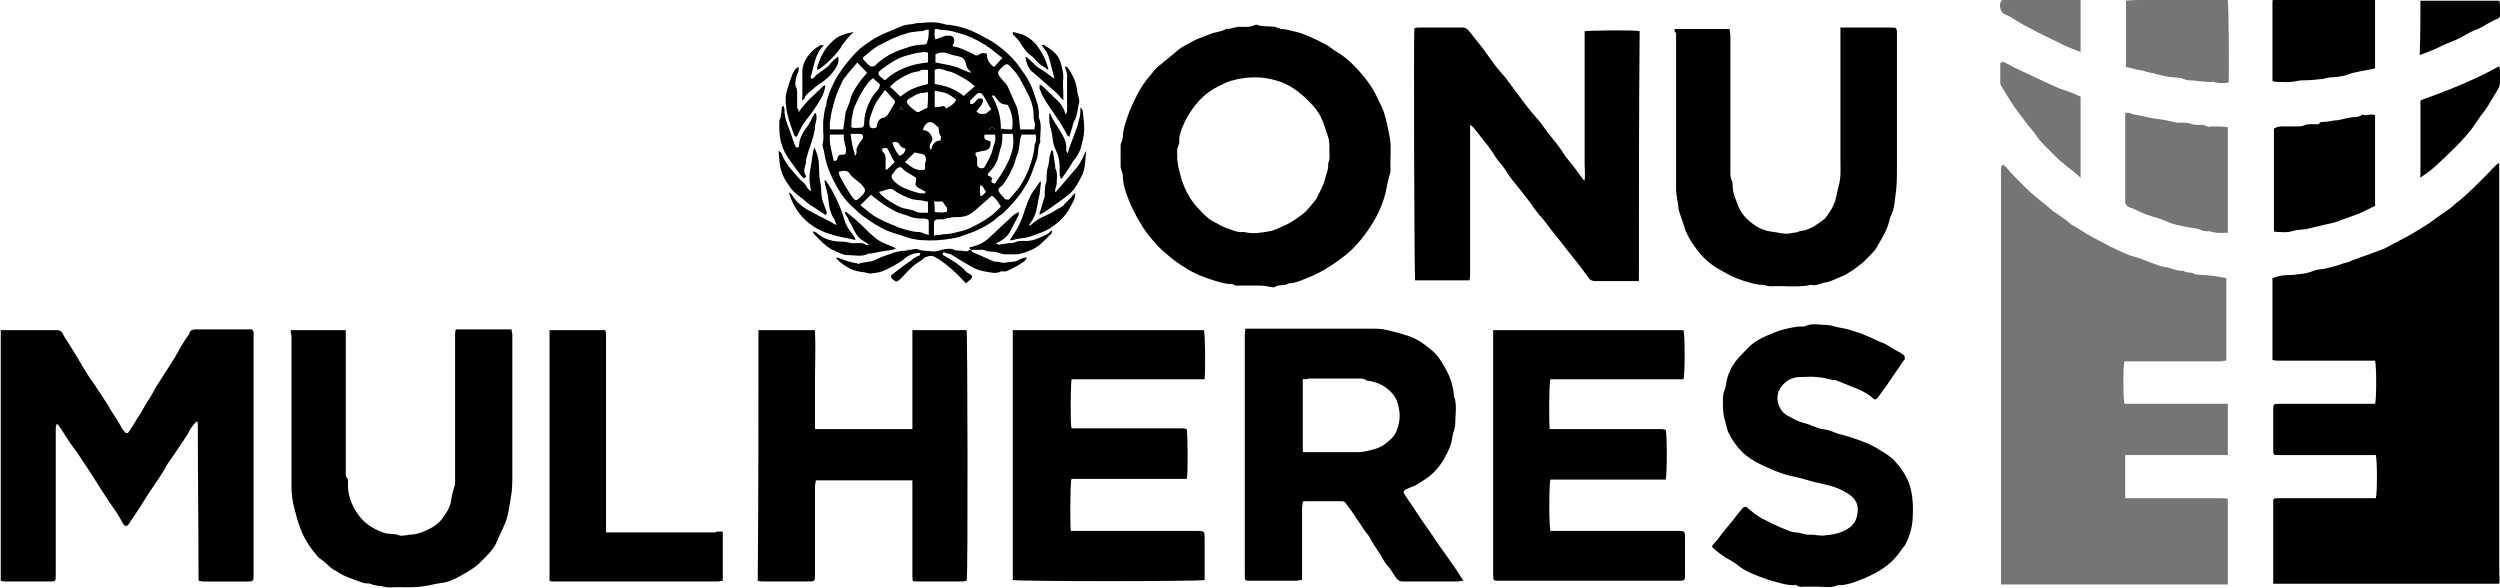 <?xml version="1.0" encoding="utf-8"?>
<!-- Generator: Adobe Illustrator 25.4.1, SVG Export Plug-In . SVG Version: 6.00 Build 0)  -->
<!DOCTYPE svg PUBLIC "-//W3C//DTD SVG 1.1//EN" "http://www.w3.org/Graphics/SVG/1.1/DTD/svg11.dtd">
<svg version="1.1" id="Capa_1" xmlns:x="http://ns.adobe.com/Extensibility/1.0/" xmlns:i="http://ns.adobe.com/AdobeIllustrator/10.0/" xmlns:graph="http://ns.adobe.com/Graphs/1.0/"
	 xmlns="http://www.w3.org/2000/svg" xmlns:xlink="http://www.w3.org/1999/xlink" x="0px" y="0px" viewBox="0 0 336.2 79.1"
	 style="enable-background:new 0 0 336.2 79.1;" xml:space="preserve">
<style type="text/css">
	.st0{fill:#757575;}
</style>
<g>
	<g>
		<path class="st0" d="M299.6,54.3c0,2.3,0,4.5,0,6.9c-1.6,0-3.1,0-4.6,0c-1.5,0-3,0-4.6,0c-1.5,0-3.1,0-4.6,0c0,1.9,0,3.8,0,5.8
			c0.3,0,0.6,0,0.9,0c4,0,8,0,12,0c0.3,0,0.6,0,0.9,0.1c0,3.9,0,7.7,0,11.5c-10.2,0-20.3,0-30.5,0c0-0.3,0-0.6,0-0.9
			c0-12.7,0-25.3,0-38c0-5.5,0-10.9,0-16.4c0-0.2,0-0.4,0-0.5c0-0.2,0-0.5,0.2-0.6c0.2-0.1,0.3,0.2,0.5,0.3c0.2,0.2,0.4,0.5,0.6,0.7
			c0.9,0.9,1.7,1.8,2.6,2.6c1,0.9,2.1,1.7,3.1,2.6c0.7,0.5,1.4,0.9,2.1,1.5c0.5,0.5,1.2,0.7,1.7,1.1c0.6,0.4,1.1,0.7,1.7,1
			c1.3,0.7,2.6,1.4,4,2c0.6,0.3,1.3,0.5,2,0.7c0.9,0.3,1.8,0.7,2.7,1c0.3,0.1,0.5,0.2,0.8,0.2c0.9,0.1,1.6,0.6,2.5,0.5
			c0.5,0.4,1.2,0.1,1.6,0.5c0,0,0.1,0,0.1,0c0.8,0.1,1.6,0.1,2.4,0.2c0.6,0.1,1.2,0.2,1.7,0.3c0,3.7,0,7.3,0,11.1
			c-0.3,0-0.6,0.1-0.9,0.1c-4,0-8,0-12,0c-0.3,0-0.6,0-0.8,0c-0.2,0.5-0.2,5,0,5.7c0.3,0,0.5,0,0.8,0c4,0,8.1,0,12.1,0
			C299,54.3,299.3,54.3,299.6,54.3z"/>
		<path d="M336.1,78.5c-10.2,0-20.3,0-30.4,0c0-0.3,0-0.5,0-0.7c0-3.3,0-6.7,0-10c0-0.1,0-0.3,0-0.4c0-0.3,0.1-0.4,0.4-0.4
			c0.2,0,0.4,0,0.7,0c4,0,8,0,11.9,0c0.3,0,0.5,0,0.8,0c0.2-0.6,0.2-5.1,0-5.8c-0.2,0-0.5,0-0.8,0c-4,0-8,0-11.9,0
			c-0.1,0-0.2,0-0.3,0c-0.8,0-0.8,0-0.8-0.8c0-1.8,0-3.6,0-5.3c0-0.7,0-0.8,0.8-0.8c4,0,8.1,0,12.1,0c0.3,0,0.6,0,0.8,0
			c0.2-0.6,0.2-5,0-5.8c-0.2,0-0.5,0-0.8,0c-4,0-8,0-12.1,0c-0.3,0-0.6,0-0.9-0.1c0-3.7,0-7.4,0-11c0.6-0.2,1.2-0.4,1.9-0.4
			c0.8,0,1.5-0.1,2.3-0.2c0.6-0.1,1.1-0.3,1.7-0.5c0.4-0.1,0.9-0.1,1.3-0.2c0.8-0.2,1.6-0.4,2.4-0.7c0.3-0.1,0.6-0.1,0.9-0.3
			c0.8-0.3,1.6-0.6,2.5-0.9c0.7-0.3,1.4-0.5,2.1-0.8c0.6-0.3,1.1-0.6,1.7-0.9c1.2-0.6,2.4-1.3,3.5-2c0.9-0.5,1.7-1.2,2.6-1.8
			c0.6-0.4,1.2-0.8,1.7-1.3c1.7-1.3,3.2-2.9,4.7-4.4c0.3-0.4,0.7-0.7,1.1-1.1c0.1,0.2,0.1,0.3,0.1,0.4c0,0.2,0,0.4,0,0.6
			c0,18.1,0,36.3,0,54.4C336.2,77.8,336.1,78.2,336.1,78.5z"/>
		<path d="M26.7,78.1c0-7.1-0.1-14.2-0.1-21.3c0,0-0.1-0.1-0.2-0.1c-0.3,0.3-0.6,0.7-0.8,1c-0.6,1.2-1.4,2.2-2.1,3.3
			c-0.4,0.6-0.8,1.1-1.1,1.6c-0.6,1.2-1.4,2.2-2.1,3.3c-0.7,1-1.3,2.1-2,3.1c-0.3,0.5-0.7,1-1,1.5c-0.2,0.3-0.5,0.3-0.7,0
			c-0.3-0.5-0.6-1.1-1-1.7c-0.4-0.6-0.8-1.1-1.1-1.6c-1-1.5-1.9-3-2.9-4.5c-0.5-0.7-0.9-1.4-1.4-2.1c-0.9-1.1-1.6-2.4-2.4-3.5
			c0,0-0.1,0-0.2-0.1c0,0.2-0.1,0.4-0.1,0.6c0,0.9,0,1.7,0,2.6c0,5.7,0,11.4,0,17.1c0,0.9,0,0.9-0.9,0.9c-1.9,0-3.8,0-5.7,0
			c-0.3,0-0.5,0-0.8-0.1c0-11.3,0-22.5,0-33.7c0.2,0,0.4,0,0.6,0c2.3,0,4.6,0,6.9,0c0.4,0,0.7,0.1,0.9,0.6c0.4,0.7,0.9,1.4,1.3,2.1
			c0.6,0.9,1.1,1.9,1.7,2.8c0.4,0.7,0.9,1.4,1.4,2.1c0.5,0.8,1,1.5,1.5,2.3c0.6,1.1,1.3,2,1.9,3.1c0.1,0.3,0.3,0.5,0.5,0.7
			c0.1,0.2,0.4,0.2,0.5,0c0.4-0.6,0.8-1.2,1.2-1.9c0.6-0.8,1-1.8,1.6-2.6c0.4-0.6,0.7-1.3,1.1-1.9c0.5-0.8,1.1-1.7,1.6-2.5
			c0.6-0.9,1.1-1.8,1.6-2.7c0.3-0.5,0.6-1,1-1.5c0,0,0,0,0,0c0.2-0.8,0.7-0.7,1.3-0.7c2.2,0,4.4,0,6.5,0c0.2,0,0.5,0,0.7,0
			c0.3,0.3,0.2,0.7,0.2,1c0,6.9,0,13.8,0,20.8c0,3.6,0,7.3,0,10.9c0,0.2,0,0.3,0,0.5c0,0.6-0.1,0.7-0.7,0.7c-2,0-4,0-6.1,0
			C27.1,78.2,26.9,78.1,26.7,78.1z"/>
		<path d="M220.4,37.8c-0.2,0-0.4,0-0.6,0c-1.7,0-3.5,0-5.2,0c-0.4,0-0.8-0.1-1-0.5c-0.7-0.9-1.3-1.8-2-2.6
			c-0.6-0.8-1.2-1.5-1.8-2.3c-0.4-0.5-0.8-1-1.2-1.5c-0.1-0.1-0.2-0.3-0.3-0.4c-0.4-0.5-0.8-1.1-1.3-1.6c-0.4-0.5-0.8-1-1.1-1.5
			c-0.5-0.6-0.9-1.2-1.4-1.8c-0.4-0.5-0.8-1-1.2-1.5c-0.3-0.4-0.6-0.8-0.9-1.3c-0.1-0.1-0.1-0.2-0.2-0.3c-0.5-0.6-1-1.2-1.4-1.9
			c-0.2-0.3-0.5-0.7-0.7-1c-0.7-0.8-1.3-1.7-2-2.5c-0.1-0.1-0.2-0.2-0.4-0.3c0,0.4,0,0.6,0,0.9c0,6.4,0,12.7,0,19.1
			c0,0.3,0,0.6-0.1,0.9c-2.5,0-4.9,0-7.3,0c-0.1-0.5-0.2-32.4-0.1-33.9c0.2,0,0.3-0.1,0.5-0.1c2,0,4,0,6,0c0.3,0,0.5,0.1,0.8,0.4
			c0.6,0.8,1.3,1.6,1.9,2.4c0.6,0.8,1.2,1.7,1.9,2.6c0.4,0.5,0.8,0.9,1.2,1.4c0.9,1.2,1.7,2.3,2.6,3.5c0.6,0.8,1.3,1.6,2,2.4
			c0.4,0.5,0.7,1,1.1,1.5c0.4,0.5,0.8,1,1.2,1.5c0.4,0.5,0.7,1,1.1,1.6c0.4,0.5,0.8,1,1.2,1.5c0.4,0.5,0.7,1,1.1,1.5
			c0,0.1,0.1,0.1,0.3,0.3c0.1-0.9,0-1.6,0-2.3c0-0.7,0-1.5,0-2.2c0-0.8,0-1.5,0-2.3c0-0.7,0-1.5,0-2.2c0-0.7,0-1.5,0-2.2
			c0-0.7,0-1.5,0-2.2c0-0.8,0-1.5,0-2.3c0-0.7,0-1.5,0-2.2c0-0.7,0-1.5,0-2.2c0.5-0.1,6.7-0.2,7.4,0
			C220.4,15.2,220.4,26.4,220.4,37.8z"/>
		<path d="M168.7,38.4c-0.6,0-1.2,0-1.8,0c-0.4,0-0.8,0.1-1.1-0.2c0,0-0.1,0-0.2,0c-0.9,0-1.7-0.3-2.4-0.5c-1.3-0.4-2.6-0.9-3.8-1.7
			c-0.7-0.4-1.4-0.9-2-1.4c-0.7-0.6-1.5-1.2-2-1.9c-0.1-0.1-0.2-0.2-0.3-0.3c-0.7-0.8-1.3-1.6-1.8-2.5c-0.6-1-1.1-2-1.5-3
			c-0.4-1-0.8-2.1-0.8-3.3c0-0.2-0.1-0.5-0.2-0.7c0-0.2-0.1-0.3-0.1-0.5c0-0.9,0-1.9,0-2.8c0-0.2,0.1-0.5,0.2-0.7
			c0-0.1,0.1-0.3,0.1-0.4c0-1,0.3-1.8,0.6-2.7c0.3-1,0.8-2,1.3-3c0.5-1,1.1-1.9,1.9-2.8c0.3-0.4,0.6-0.8,1-1.1
			c0.7-0.6,1.5-1.2,2.2-1.8c0.8-0.8,1.8-1.2,2.7-1.7c0.6-0.3,1.3-0.5,2-0.8c0.7-0.3,1.5-0.3,2.2-0.7c0.1-0.1,0.3,0,0.4,0
			c0.2-0.1,0.5-0.1,0.7-0.2c0.2,0,0.4-0.1,0.6-0.1c0.7,0,1.4,0.1,2.1-0.2c0.2-0.1,0.4-0.1,0.5,0c0.7,0.2,1.4,0.1,2.1,0.2
			c0.2,0,0.4,0.1,0.7,0.2c0.1,0,0.2,0.1,0.3,0.1c0.7,0,1.4,0.3,2.1,0.4c1.4,0.4,2.8,1.1,4.1,1.8c0.6,0.4,1.2,0.9,1.8,1.2
			c1,0.7,1.8,1.5,2.6,2.4c0.9,1,1.7,2.1,2.3,3.4c0.3,0.7,0.7,1.3,0.9,2c0.3,0.9,0.5,1.9,0.7,2.9c0.4,1.6,0.1,3.2,0.2,4.8
			c0,0.3-0.1,0.7-0.2,1c-0.1,0.4-0.2,0.8-0.3,1.3c-0.4,2.3-1.4,4.3-2.7,6.1c-1,1.4-2.1,2.6-3.5,3.6c-1.3,1-2.8,1.9-4.3,2.5
			c-0.8,0.3-1.7,0.8-2.7,0.8c-0.5,0.4-1.3,0.1-1.9,0.5c-0.1,0.1-0.3,0-0.5,0C170.1,38.4,169.4,38.4,168.7,38.4
			C168.7,38.4,168.7,38.4,168.7,38.4z M178.8,20.7c-0.1-0.7,0.1-1.4-0.2-2.3c-0.3-0.8-0.5-1.7-0.9-2.5c-0.4-0.9-1-1.6-1.7-2.3
			c-1.2-1.2-2.5-2.2-4.1-2.7c-1-0.3-2-0.5-3-0.5c-1,0-2.1,0.1-3.1,0.4c-0.9,0.2-1.7,0.7-2.5,1.1c-1.2,0.7-2.1,1.6-2.9,2.7
			c-0.5,0.7-1,1.5-1.3,2.3c-0.3,0.7-0.6,1.5-0.5,2.3c0,0.1-0.1,0.2-0.1,0.3c-0.1,0.2-0.2,0.5-0.2,0.7c0,0.8,0,1.6,0.2,2.4
			c0.2,0.7,0.3,1.4,0.6,2.1c0.5,1.3,1.2,2.5,2.2,3.5c0.6,0.6,1.1,1.2,1.9,1.6c0.6,0.3,1.2,0.7,1.8,0.9c0.7,0.2,1.4,0.6,2.2,0.5
			c0,0,0.1,0,0.1,0c1.2,0.3,2.3,0.1,3.4-0.1c0.7-0.1,1.4-0.5,2.1-0.8c0.9-0.4,1.7-1,2.5-1.6c0.6-0.5,1.1-1.2,1.6-1.8
			c0,0,0-0.1,0.1-0.1c0.4-0.9,1-1.8,1.2-2.8c0.2-0.7,0.5-1.3,0.4-2C178.8,21.6,178.8,21.2,178.8,20.7z"/>
		<path d="M196.8,78.1c-0.4,0-0.6,0.1-0.8,0.1c-2.4,0-4.9,0-7.3,0c-0.5,0-0.8-0.2-1.1-0.7c-0.3-0.4-0.5-0.9-0.9-1.3
			c-0.4-0.4-0.7-1-1-1.5c-0.4-0.6-0.7-1.1-1.1-1.7c-0.3-0.5-0.5-1-0.9-1.4c-0.4-0.5-0.7-1.1-1.1-1.6c-0.5-0.8-1-1.5-1.6-2.3
			c-0.1-0.2-0.3-0.3-0.6-0.3c-1.6,0-3.3,0-4.9,0c-0.1,0-0.2,0-0.3,0.1c0,0.2-0.1,0.5-0.1,0.8c0,3,0,5.9,0,8.9c0,0.3,0,0.5,0,0.8
			c-0.3,0-0.6,0.1-0.8,0.1c-2,0-4,0-6.1,0c-0.8,0-0.8,0-0.8-0.8c0-3.6,0-7.1,0-10.7c0-7.1,0-14.2,0-21.4c0-0.3,0-0.6,0.1-1
			c0.3,0,0.5,0,0.7,0c5.4,0,10.7,0,16.1,0c0.8,0,1.5,0,2.3,0.2c1.5,0.4,3.1,0.7,4.5,1.6c0.8,0.6,1.6,1.1,2.3,2
			c0.6,0.8,1.1,1.7,1.5,2.6c0.3,0.7,0.5,1.5,0.6,2.3c0,0.1,0,0.2,0,0.3c0.5,1.2,0.2,2.5,0.2,3.8c0,0.6-0.3,1.2-0.4,1.8
			c-0.1,1.1-0.6,2-1.1,2.9c-0.5,0.9-1.1,1.6-1.9,2.3c-0.7,0.5-1.4,1-2.2,1.4c-0.3,0.1-0.6,0.2-1,0.4c-0.4,0.2-0.4,0.4-0.2,0.7
			c0.5,0.8,1.1,1.6,1.6,2.4c0.9,1.4,1.9,2.7,2.8,4.1c0.6,0.9,1.3,1.8,1.9,2.7C195.8,76.5,196.2,77.2,196.8,78.1z M175.2,51
			c0,0.9,0,1.7,0,2.5c0,0.8,0,1.6,0,2.4c0,0.8,0,1.6,0,2.4c0,0.8,0,1.6,0,2.5c0.4,0,0.6,0,0.9,0c2.2,0,4.4,0,6.6,0
			c0.7,0,1.4-0.2,2.1-0.4c0.9-0.2,1.7-0.8,2.4-1.5c0.2-0.2,0.4-0.5,0.5-0.7c0.4-0.9,0.6-1.8,0.5-2.8c-0.1-0.8-0.3-1.6-0.8-2.3
			c-0.9-1.1-2-1.7-3.4-1.9c-0.1,0-0.2,0-0.3-0.1c-0.3-0.2-0.7-0.2-1-0.2c-2.2,0-4.5,0-6.7,0C175.8,51,175.6,51,175.2,51z"/>
		<path d="M136.2,78c0-11.2,0-22.4,0-33.6c8.6,0,17.1,0,25.7,0c0.2,0.5,0.2,5.6,0.1,6.6c-0.3,0-0.5,0-0.8,0c-5.4,0-10.9,0-16.3,0
			c-0.3,0-0.6,0-0.8,0c-0.1,0.6-0.2,5.8,0,6.6c0.3,0,0.6,0,0.9,0c4.6,0,9.1,0,13.7,0c0.3,0,0.6,0,0.9,0.1c0.1,0.6,0.2,5.9,0,6.7
			c-5.2,0-10.3,0-15.5,0c-0.2,0.5-0.2,6.1-0.1,7c0.3,0,0.6,0,0.9,0c5.3,0,10.7,0,16,0c1.1,0,1.1,0,1.1,1.1c0,1.6,0,3.2,0,4.8
			c0,0.2,0,0.5,0,0.7C161.4,78.2,136.8,78.2,136.2,78z"/>
		<path d="M200.8,44.4c8.6,0,17.1,0,25.6,0c0.2,0.6,0.2,6,0,6.6c-6,0-11.9,0-17.9,0c-0.2,0.5-0.2,5.8-0.1,6.7c0.3,0,0.6,0,1,0
			c4.6,0,9.1,0,13.7,0c0.3,0,0.6,0,0.9,0.1c0.2,0.6,0.2,6,0,6.7c-5.2,0-10.4,0-15.5,0c-0.2,0.6-0.2,6.1,0,6.9c0.3,0,0.5,0,0.8,0
			c5.4,0,10.7,0,16.1,0c1.3,0,1.2,0,1.2,1.2c0,1.6,0,3.2,0,4.7c0,0.7,0,0.8-0.8,0.8c-8.1,0-16.1,0-24.2,0c-0.8,0-0.8,0-0.8-0.9
			c0-4.9,0-9.8,0-14.6c0-5.7,0-11.5,0-17.2C200.8,45.1,200.8,44.8,200.8,44.4z"/>
		<path d="M102,44.4c2.5,0,5,0,7.6,0c0.1,2.2,0,4.5,0,6.7c0,2.2,0,4.4,0,6.6c4.4,0,8.7,0,13.1,0c0-2.3,0-4.5,0-6.7
			c0-2.2,0-4.4,0-6.6c2.5,0,4.9,0,7.3,0c0.1,0.5,0.2,32.8,0,33.7c-0.2,0-0.4,0.1-0.6,0.1c-2,0-4,0-6,0c-0.7,0-0.7,0-0.7-0.7
			c0-4,0-8,0-12c0-0.3,0-0.6,0-0.9c-4.4,0-8.6,0-13,0c0,0.3-0.1,0.6-0.1,0.8c0,3.9,0,7.9,0,11.8c0,1,0,1-1,1c-2,0-3.9,0-5.9,0
			c-0.3,0-0.5,0-0.8-0.1C102,66.9,102,55.7,102,44.4z"/>
		<path d="M225.2,3.9c2.5,0,4.9,0,7.4,0c0,0.3,0.1,0.6,0.1,0.9c0,6.1,0,12.2,0,18.3c0,0.4,0,0.8,0.2,1.2c0.1,0.2,0.1,0.4,0.1,0.6
			c0,0.7,0.2,1.5,0.5,2.1c0.3,1,0.8,1.9,1.6,2.6c1,0.9,2.1,1.5,3.5,1.6c0.7,0.1,1.3,0.3,2,0.2c0.2,0,0.4-0.1,0.6-0.1
			c0.3,0,0.6-0.1,0.8-0.2c0.8-0.1,1.6-0.4,2.3-0.9c0.4-0.3,0.8-0.5,1.1-0.8c0.6-0.7,1.1-1.5,1.4-2.4c0.2-0.7,0.3-1.4,0.5-2.1
			c0.3-1.2,0.2-2.3,0.2-3.4c0-5.6,0-11.3,0-16.9c0-0.3,0-0.6,0-0.9c0.3,0,0.5,0,0.7,0c2,0,4.1,0,6.1,0c0.7,0,0.8,0,0.8,0.8
			c0,2.5,0,5,0,7.5c0,3.5,0,7,0,10.5c0,1.3,0,2.6-0.2,3.8c-0.1,1-0.2,2-0.7,2.9c-0.3,1.6-1.1,2.8-1.9,4.2c-0.1,0.2-0.3,0.4-0.5,0.6
			c-0.5,0.5-0.9,1-1.4,1.4c-0.9,0.7-1.8,1.4-2.8,1.8c-0.7,0.3-1.5,0.7-2.2,0.8c-0.6,0.1-1.2,0.5-1.8,0.3c-1.8,0.4-3.6,0.1-5.4,0.2
			c-0.4,0-0.7-0.1-1.1-0.2c-0.1,0-0.1,0-0.2,0c-0.8,0-1.6-0.3-2.3-0.5c-0.6-0.2-1.2-0.4-1.8-0.7c-0.8-0.4-1.5-0.8-2.3-1.3
			c-1-0.7-1.8-1.5-2.5-2.5c-0.6-0.8-1.2-1.8-1.5-2.8c-0.2-0.6-0.4-1.2-0.6-1.8c-0.1-0.3-0.2-0.6-0.2-1c-0.1-0.7-0.3-1.5-0.3-2.2
			c0-7,0-14.1,0-21.1C225.2,4.4,225.2,4.2,225.2,3.9z"/>
		<path d="M39.1,44.4c2.5,0,4.9,0,7.4,0c0,0.3,0,0.6,0,0.8c0,6,0,12,0,18c0,0.4-0.1,0.8,0.2,1.1c0.1,0.1,0.1,0.3,0.1,0.5
			c-0.1,1.6,0.4,3,1.3,4.3c0.8,1.2,2,2,3.4,2.5c0.7,0.3,1.5,0.1,2.2,0.4c0.2,0.1,0.5,0,0.8,0c0.2,0,0.4-0.1,0.6-0.1
			c1,0,1.9-0.4,2.7-0.8c0.6-0.3,1.3-0.8,1.7-1.4c0.6-0.8,1.1-1.6,1.2-2.6c0.1-0.7,0.3-1.3,0.5-2c0-0.2,0-0.4,0-0.7
			c0-6.4,0-12.8,0-19.2c0-0.3,0-0.6,0.1-0.9c2.5,0,5,0,7.5,0c0,0.3,0.1,0.5,0.1,0.7c0,6.2,0,12.5,0,18.7c0,1.1,0,2.2-0.2,3.2
			c-0.2,1.1-0.3,2.2-0.7,3.3c-0.4,1-0.9,1.9-1.3,2.9c-0.5,1-1.4,1.8-2.2,2.6c-0.7,0.7-1.6,1.2-2.5,1.7c-0.9,0.5-1.7,0.9-2.7,1
			c-0.7,0.1-1.4,0.3-2.1,0.4c-1.6,0.3-3.2,0.1-4.8,0.2c-0.4,0-0.8-0.1-1.2-0.2c-0.2,0-0.5,0-0.7-0.1c-0.2,0-0.5-0.1-0.7-0.2
			c-0.3-0.1-0.6,0-0.9-0.1c-1.1-0.4-2.2-0.7-3.2-1.3c-0.5-0.3-1.1-0.6-1.6-1.1c-0.4-0.5-1.1-0.8-1.5-1.3c-1-1.2-1.8-2.4-2.3-3.9
			c-0.3-0.8-0.5-1.6-0.7-2.4c-0.3-1-0.4-2.1-0.4-3.2c0-6.7,0-13.5,0-20.2C39.1,45,39.1,44.7,39.1,44.4z"/>
		<path d="M256.2,48.2c-0.9,1.3-1.7,2.5-2.6,3.8c-0.4,0.5-0.7,1-1.1,1.5c-0.2,0.2-0.3,0.3-0.6,0.1c-0.6-0.6-1.4-1-2.1-1.3
			c-1-0.4-2-0.8-3-1.2c-0.1,0-0.3,0-0.4,0c-1.3-0.4-2.6-0.5-4-0.4c-0.1,0-0.2,0-0.3,0c-1.2,0-2.1,0.6-2.7,1.5
			c-0.5,0.8-0.5,1.9,0,2.7c0.2,0.4,0.6,0.8,1,1c0.6,0.3,1.2,0.7,1.9,0.9c0.8,0.2,1.5,0.5,2.3,0.8c0.3,0.1,0.6,0.1,1,0.2
			c0.5,0.1,1,0.3,1.5,0.5c0.4,0.1,0.7,0.2,1.1,0.3c1.3,0.4,2.6,0.8,3.9,1.5c1,0.6,2.1,1.2,2.8,2c0.8,0.9,1.5,1.9,1.9,3.1
			c0.5,1.6,0.5,3.2,0.4,4.8c-0.1,1.1-0.4,2.1-0.9,3.1c-0.1,0.3-0.4,0.5-0.5,0.7c-0.6,0.9-1.2,1.6-2.1,2.3c-1.2,0.9-2.5,1.5-3.8,2
			c-0.8,0.3-1.7,0.6-2.6,0.6c-0.1,0-0.1,0-0.2,0c-0.8,0.4-1.7,0.2-2.6,0.2c-0.6,0-1.2,0-1.8,0c-0.4,0-0.7,0.1-1.1-0.2
			c-0.1-0.1-0.3,0-0.4,0c-0.8,0-1.5-0.2-2.2-0.4c-0.9-0.2-1.7-0.5-2.5-0.8c-1-0.4-2-0.8-2.8-1.5c-0.5-0.4-1.1-0.7-1.6-1
			c-0.6-0.4-1.2-0.8-1.7-1.3c-0.2-0.1-0.2-0.3,0-0.5c0.5-0.5,0.9-1.1,1.3-1.6c0.5-0.6,0.9-1.1,1.4-1.7c0.4-0.5,0.8-1.1,1.3-1.6
			c0.2-0.2,0.4-0.2,0.6,0c0.6,0.5,1.2,1,1.9,1.4c0.4,0.2,0.8,0.4,1.2,0.6c0.8,0.4,1.7,0.8,2.5,1.1c0.3,0.1,0.6,0.2,0.9,0.2
			c0.7,0,1.3,0.4,2,0.3c0.6,0,1.3,0.2,1.9,0.1c1.1-0.1,2.2-0.3,3.1-0.9c0.8-0.5,1.2-1.2,1.3-2.1c0.2-1.4-0.5-2.2-1.6-2.8
			c-0.8-0.5-1.7-0.8-2.6-1c-0.7-0.2-1.4-0.3-2.1-0.5c-0.9-0.3-1.8-0.5-2.7-0.7c-0.8-0.2-1.7-0.5-2.4-0.8c-1.6-0.7-3.2-1.4-4.4-2.7
			c-0.6-0.7-1.1-1.4-1.5-2.2c-0.3-0.6-0.4-1.4-0.6-2c-0.2-0.8-0.2-1.6-0.2-2.3c0-0.5,0-1,0.2-1.5c0.2-0.4,0.2-0.8,0.3-1.3
			c0.3-1.3,0.9-2.4,1.9-3.4c0.5-0.5,0.9-1,1.5-1.5c0.6-0.5,1.4-0.9,2.1-1.2c0.7-0.3,1.4-0.6,2.2-0.8c0.8-0.2,1.6-0.4,2.5-0.4
			c0.1,0,0.2,0,0.3,0c0.9-0.5,1.9-0.2,2.9-0.2c0.7,0,1.3,0.3,2,0.4c0.7,0.1,1.3,0.3,1.9,0.5c0.7,0.2,1.4,0.5,2.1,0.8
			c0.4,0.2,0.8,0.4,1.3,0.6c0.9,0.3,1.6,0.9,2.4,1.3c0.3,0.1,0.6,0.4,0.9,0.6C256,47.9,256.1,48,256.2,48.2z"/>
		<path d="M110.7,17.7c0-0.4,0-0.8,0-1.3c0.1-0.7,0.1-1.5,0.4-2.2c0.1-0.2,0-0.5,0.1-0.7c0.3-1,0.7-2,1.2-2.9c0.9-1.5,2-2.9,3.3-4.1
			c0.9-0.7,1.9-1.4,3-1.9c0.9-0.4,1.7-0.7,2.6-1.1c0.5-0.2,1.1-0.2,1.6-0.3c0.3-0.1,0.6-0.1,0.8-0.1c1-0.1,2-0.2,3.1,0.1
			c0.1,0,0.2,0,0.3,0.1c1.7,0.1,3.2,0.6,4.7,1.4c0.7,0.4,1.4,0.7,2.1,1.2c0.8,0.6,1.6,1.2,2.3,2c0.6,0.6,1.1,1.4,1.6,2.1
			c0.5,0.7,0.9,1.5,1.2,2.4c0.3,1,0.8,2,0.7,3.1c0,0.1,0,0.2,0,0.3c0.5,1.1,0.1,2.2,0.2,3.3c-0.4,0.8-0.2,1.6-0.5,2.4
			c-0.4,1-0.7,2.1-1.2,3c-0.5,0.9-1.1,1.8-1.8,2.6c-0.6,0.6-1.1,1.3-1.8,1.8c-0.4,0.2-0.7,0.6-1,0.8c-1,0.7-2.1,1.3-3.3,1.7
			c-0.8,0.3-1.6,0.6-2.4,0.7c-1.3,0.2-2.5,0.3-3.8,0.2c-0.5,0-1-0.1-1.5-0.2c-0.8-0.2-1.5-0.5-2.2-0.7c-0.8-0.2-1.6-0.6-2.3-1
			c-0.6-0.3-1.1-0.7-1.7-1.1c-0.8-0.5-1.4-1.2-2.1-1.8c-1-1-1.7-2.2-2.3-3.4c-0.4-0.9-0.8-1.8-1-2.7c-0.1-0.6-0.2-1.2-0.4-1.8
			C110.7,19.1,110.8,18.4,110.7,17.7C110.8,17.7,110.8,17.7,110.7,17.7z M137.4,18.1c-0.4,0.9-0.2,1.8-0.6,2.7
			c-0.2,0.5-0.3,1-0.5,1.5c-0.4,0.9-0.8,1.7-1.4,2.5c-0.2,0.3-0.8,0.5-0.6,0.9c0.1,0.3,0.5,0.6,0.7,0.9c0.1,0.1,0.1,0.2,0.2,0.2
			c0.2,0,0.4,0.1,0.5,0c0.5-0.6,1.1-1.2,1.5-1.8c0.5-0.8,0.9-1.6,1.2-2.4c0.3-0.9,0.6-1.7,0.7-2.7c0-0.2,0-0.4,0.1-0.6
			c0.2-0.4,0.1-0.8,0.1-1.2C138.6,18.1,138,18.1,137.4,18.1z M124.9,31.6c0-0.6,0-1.2,0-1.8c0-0.3-0.3-0.4-0.6-0.4
			c-0.7,0-1.3,0-2-0.3c-0.7-0.3-1.5-0.4-2.1-0.8c-1-0.5-1.8-1.1-2.7-1.8c-0.1-0.1-0.2-0.2-0.4-0.3c-0.5,0.5-0.9,0.9-1.4,1.4
			c0.8,0.6,1.5,1.3,2.3,1.7c0.9,0.5,1.9,0.9,2.9,1.3c0.9,0.3,1.8,0.6,2.7,0.6c0.2,0,0.4,0.1,0.6,0.2
			C124.5,31.5,124.6,31.5,124.9,31.6z M139.1,17.4c0.1-0.6,0.1-0.7,0-1.1c-0.1-0.2-0.1-0.5-0.1-0.8c0-0.8-0.2-1.6-0.5-2.3
			c-0.4-0.9-0.9-1.8-1.4-2.7c-0.3-0.5-0.6-0.9-1-1.3c-0.6-0.7-0.7-0.8-1.5,0c-0.5,0.5-0.5,0.7,0,1.3c0.3,0.4,0.7,0.7,0.9,1.1
			c0.4,0.9,0.8,1.8,1.2,2.7c0.2,0.4,0.2,0.9,0.3,1.3c0.1,0.6,0.1,1.2,0.2,1.8C138,17.4,138.6,17.4,139.1,17.4z M115.3,8.4
			c-0.4,0.5-0.8,0.9-1.2,1.4c-0.2,0.3-0.5,0.6-0.7,0.9c-0.4,0.8-0.8,1.7-1.1,2.6c-0.1,0.4-0.2,0.7-0.3,1.1c-0.2,0.7-0.3,1.4-0.4,2.1
			c0,0.3,0,0.6,0,0.9c0.7,0,1.3,0,1.8,0c0.1-0.8,0.2-1.5,0.3-2.2c0-0.1,0-0.2,0.1-0.3c0.2-0.6,0.5-1.1,0.6-1.7
			c0.2-0.7,0.6-1.3,1-1.9c0.3-0.5,0.8-1,1.2-1.5C116.2,9.3,115.7,8.9,115.3,8.4z M124.9,4c-0.2,0-0.3,0-0.4,0
			c-0.3,0.2-0.6,0.2-0.9,0.2c-0.6,0.1-1.2,0.1-1.7,0.3c-1,0.3-2,0.7-2.9,1.2c-0.3,0.2-0.7,0.3-1,0.5c-0.6,0.4-1.2,0.9-1.8,1.4
			C116,7.7,116,7.9,116.1,8c0.3,0.3,0.5,0.6,0.8,0.8c0.2,0.2,0.6,0.2,0.8,0c0.4-0.4,0.8-0.7,1.2-1c0.9-0.6,1.8-1,2.8-1.3
			c0.8-0.3,1.6-0.5,2.5-0.5c0.2,0,0.5-0.1,0.5-0.4C124.9,5.1,124.9,4.6,124.9,4z M133.4,26.3c-0.9,0.8-1.7,1.5-2.5,2.2
			c-0.1,0.1-0.2,0.1-0.3,0.2c-0.6,0.4-1.2,0.5-1.9,0.5c-0.3,0-0.7,0-1,0.1c-0.3,0-0.5,0.1-0.8,0.2c-0.3,0-0.5,0-0.8,0
			c-0.3,0-0.5,0.2-0.5,0.4c0,0.6,0,1.1,0,1.8c0.3-0.1,0.5-0.1,0.7-0.1c0.2,0,0.4-0.1,0.6-0.1c1,0,1.8-0.3,2.7-0.5
			c0.3-0.1,0.5-0.2,0.8-0.3c1-0.5,2-1,2.9-1.7c0.5-0.4,0.9-0.8,1.3-1.2C134.3,27.2,133.9,26.7,133.4,26.3z M132.7,7.2
			c0,0.7,0.3,1.4,1,1.8c0.4-0.4,0.7-0.8,1.1-1.2c-0.5-0.4-1-0.8-1.5-1.2c-1.1-0.8-2.2-1.4-3.5-1.9c-0.8-0.2-1.5-0.5-2.3-0.6
			c-0.5-0.1-1,0-1.4-0.2c-0.1,0-0.2,0-0.4,0c0,0.5-0.1,1,0.1,1.4c0.5-0.2,0.9-0.3,1.4-0.5c0.1,0,0.3,0,0.5,0c0.5,0,0.7,0.4,0.6,0.9
			c-0.1,0.2-0.1,0.3-0.2,0.5c0.3,0.1,0.6,0.1,0.8,0.2c0.8,0.3,1.5,0.6,2.2,1c0.2,0.1,0.4,0.1,0.6-0.1C132,7.1,132.3,7.1,132.7,7.2z
			 M117.4,10.5c-0.3,0.3-0.5,0.4-0.7,0.7c-0.8,1-1.3,2.1-1.8,3.2c-0.2,0.4-0.2,0.9-0.3,1.3c-0.1,0.3-0.1,0.7-0.1,1
			c-0.1,0.4,0,0.5,0.4,0.5c0.4,0,0.8,0,1.2-0.1c0-0.2,0.1-0.3,0.1-0.3c0-1,0.2-1.9,0.6-2.8c0.3-0.6,0.5-1.1,1-1.6
			c0.2-0.2,0.4-0.5,0.5-0.8c0.1-0.1,0-0.3-0.1-0.4C117.9,11,117.7,10.8,117.4,10.5z M125.7,11.3c1.5,0.2,2.8,0.7,3.9,1.6
			c0.5-0.4,1-0.9,1.5-1.3c-0.6-0.5-1.1-0.9-1.7-1.2c-0.6-0.3-1.2-0.7-1.8-0.8c-0.6-0.1-1.2-0.6-1.9-0.2
			C125.7,10.1,125.7,10.6,125.7,11.3z M124.8,7.1c-0.1,0-0.2-0.1-0.3-0.1c-0.8,0-1.6,0.2-2.3,0.4c-1.4,0.3-2.5,1.1-3.6,1.9
			c-0.6,0.4-0.6,0.7-0.1,1.1c0.2,0.1,0.3,0.3,0.5,0.4c1.6-1.5,3.6-2.2,5.8-2.4C124.8,8,124.8,7.6,124.8,7.1z M133.8,24.7
			c0.3-0.5,0.7-1,1-1.5c0.3-0.5,0.6-1.1,0.9-1.7c0.2-0.5,0.4-1.1,0.5-1.6c0.1-0.6,0.1-1.2,0-1.9c-0.5,0-0.9,0-1.4,0
			c0,0.7,0,1.4-0.3,2.1c-0.1,0.4-0.2,0.8-0.3,1.2c-0.2,0.7-0.7,1.4-1.2,1.9c-0.2,0.2-0.3,0.4,0.1,0.5c0.2,0.1,0.3,0.2,0.3,0.4
			C133.2,24.5,133.4,24.6,133.8,24.7z M121.1,13c1.1-1,2.4-1.4,3.7-1.7c0-0.7,0-1.3,0-1.9c-0.3,0-0.5,0-0.8,0
			c-0.2,0-0.3,0.2-0.5,0.2c-0.9,0.1-1.7,0.5-2.5,1c-0.5,0.3-0.9,0.6-1.3,1.1C120.2,12.1,120.6,12.5,121.1,13z M118.2,25.8
			c0.4,0.6,0.9,0.9,1.5,1.3c0.7,0.4,1.4,0.9,2.3,1c0.3,0.1,0.7,0.1,1,0.3c0.6,0.3,1.2,0.2,1.8,0.2c0-0.5,0-1,0-1.5
			c-0.2,0-0.4,0-0.6-0.1c-0.5-0.1-1-0.1-1.5-0.2c-0.9-0.3-1.8-0.7-2.6-1.3c-0.1-0.1-0.3-0.1-0.5-0.1
			C119.2,25.5,118.7,25.7,118.2,25.8z M119,12.1c-0.5,0.8-1.2,1.5-1.5,2.4c-0.3,0.8-0.8,1.7-0.5,2.6c0.3,0.2,0.6,0.2,0.9,0
			c0-0.1,0-0.1,0-0.1c0.1-0.6,0.3-1.1,1-1.2c0.2,0,0.3-0.2,0.5-0.4c0.3-0.5,0.6-1,0.9-1.5c0.1-0.2,0.1-0.4-0.1-0.5
			C119.8,13,119.5,12.6,119,12.1z M123.2,23.9c-0.5-0.3-1-0.6-1.5-0.9c-0.3-0.2-0.4-0.6-0.8-0.5c-0.3,0.1-0.5,0.4-0.7,0.7
			c-0.4,0.4-0.4,0.7,0,1.1c0.1,0.1,0.1,0.2,0.2,0.2c0.7,0.7,1.7,1,2.6,1.3c0.3,0.1,0.6,0.2,0.9,0.2c0.2,0,0.5,0.1,0.6-0.2
			c-0.4-0.2-0.7-0.4-1.1-0.6c-0.1-0.1-0.3-0.3-0.3-0.5C123.2,24.5,123.2,24.2,123.2,23.9z M112.8,23.1c0,0.2,0.1,0.4,0.1,0.5
			c0.2,0.4,0.4,0.8,0.7,1.3c0.4,0.6,0.7,1.2,1.1,1.7c0.3,0.4,0.5,0.4,0.8,0.1c0.2-0.2,0.4-0.4,0.6-0.6c0.3-0.4,0.3-0.6,0-1
			c-0.5-0.7-1.3-1-1.8-1.7C114.1,22.9,113.4,22.9,112.8,23.1z M125.8,7.3c0,0.4,0,0.8,0,1.1c0.9,0.2,1.7,0.3,2.4,0.5
			c0.8,0.2,1.5,0.6,2.3,0.9c0-0.2,0-0.3-0.1-0.3c-0.3-0.2-0.4-0.5-0.5-0.9c-0.1-0.5-0.4-0.9-0.9-1c-0.5-0.1-1-0.2-1.5-0.4
			C126.9,7,126.4,7,125.8,7.3z M133.2,19c0.1,0.8-0.2,1.2-1,1.3c-0.3,0-0.7,0.2-1,0.2c0,0.2,0,0.3,0,0.4c0.3,0.3,0.2,0.7,0.2,1.1
			c0,0.3,0.1,0.5,0.4,0.6c0.3,0.1,0.6,0,0.7-0.3c0.3-0.5,0.6-1.1,0.8-1.6c0.2-0.4,0.2-0.9,0.4-1.3c0.2-0.5,0.2-0.9,0.1-1.3
			c-0.5,0-0.9,0-1.4,0C132.3,18.7,132.4,18.8,133.2,19z M112.1,21.6c0.3,0.1,0.4,0,0.5-0.2c0.1-0.5,0.2-0.6,0.7-0.6
			c0.1,0,0.3,0,0.4-0.1c0.3-0.9-0.4-1.7-0.2-2.6c-0.7,0-1.3,0-1.9,0C111.5,19.4,111.9,20.5,112.1,21.6z M136.1,17.4
			c0.2-1.2,0-2.3-0.6-3.3c-0.9-0.1-1-0.2-1.6-1c-0.1-0.1-0.2-0.4-0.5-0.2c0.8,1.4,1.2,2.8,1.2,4.4C135.2,17.4,135.7,17.4,136.1,17.4
			z M124.8,12.4c-0.3,0-0.5,0.1-0.7,0.1c-0.7,0-1.3,0.5-1.9,0.8c-0.3,0.2-0.3,0.4-0.1,0.7c0.3,0.4,0.7,0.7,1.1,1
			c0.2,0.1,0.3,0.1,0.5,0c0.3-0.2,0.6-0.3,1-0.5C124.8,13.9,124.8,13.2,124.8,12.4z M123,20.5c-0.4,0.4-0.8,0.8-1.3,1.3
			c0.9,0.7,1.6,1.3,2.7,1c0-0.2,0-0.4,0-0.6c0-0.2,0-0.3,0.1-0.5c0.1-0.5-0.1-1-0.6-1C123.6,20.6,123.3,20.6,123,20.5z M127.2,14.6
			c0.6-0.3,1.1-0.6,1.4-1.2c-0.4-0.3-0.8-0.6-1.2-0.8c-0.5-0.2-1.1-0.3-1.7-0.4c0,0.7,0,1.4,0,2.2c0.4,0,0.7,0,0.9-0.1
			C127,14.2,127.1,14.3,127.2,14.6z M126.2,17.1c-0.2-0.1-0.4-0.3-0.5-0.4c-0.5-0.5-1.1-0.3-1.4,0.3c-0.1,0.1-0.1,0.3-0.2,0.5
			c0.8,0,1.1,0.6,1.3,1.1c0,0.6-0.7,0.9-0.2,1.6c0.2-0.8,0.5-1.3,1.3-1.3c0-0.2,0.1-0.5,0-0.6C126.2,17.9,126.3,17.4,126.2,17.1z
			 M131.3,15c0.2,0.1,0.3,0.3,0.5,0.3c0.3,0,0.6,0.1,0.9-0.1c0.2-0.2,0.3-0.3,0.6-0.5c-0.4-0.6-0.7-1.3-1.1-1.9
			c-0.2-0.3-0.5-0.4-0.8-0.2c-0.3,0.3-0.6,0.6-0.9,0.9c-0.1,0.1,0,0.3,0,0.5c0.1,0,0.3,0,0.4-0.1c0.2-0.1,0.3-0.3,0.5-0.5
			c0.2-0.2,0.5-0.2,0.7-0.1c0.2,0.2,0.1,0.4,0,0.6C131.9,14.3,131.6,14.6,131.3,15z M115,20.9c0,0,0.1,0,0.1,0
			c0-0.2,0.1-0.3,0.1-0.5c-0.1-0.5,0.2-0.8,0.4-1.2c0.1-0.1,0.2-0.3,0.3-0.4c0.3-0.4,0.2-0.8-0.3-0.8c-0.4,0-0.8,0-1.2,0
			C114.5,19.1,114.7,20,115,20.9z M119.1,22.8c0.1,0,0.1,0,0.2,0c0.4-0.4,0.7-0.7,1-1c-0.4-0.7-0.7-1.3-1-1.9c-0.2,0-0.4,0-0.7,0.1
			c0.1,0.2,0,0.4,0.2,0.5c0.3,0.3,0.3,0.6,0.3,1C119.1,21.9,119.1,22.4,119.1,22.8z M125.7,28.5c0.6,0.1,1.1,0.1,1.6,0
			c0.3-0.7-0.4-0.9-0.5-1.4c-0.4,0-0.8,0-1.2,0C125.7,27.6,125.7,28,125.7,28.5z M120,19.2c0.2,0.6,0.5,1.2,0.9,1.7
			c0,0,0.2,0.1,0.2,0c0.2-0.1,0.4-0.2,0.5-0.4c0.1-0.1,0.1-0.3,0.2-0.5c-0.6-0.2-0.6-0.2-1-0.8C120.6,19.1,120.4,19,120,19.2z
			 M132.6,25.8c-0.3-0.3-0.2-0.7-0.8-0.9c0,0.5-0.1,1,0.1,1.5C132.3,26.2,132.4,26,132.6,25.8z M133.8,17.3
			c-0.2-0.1-0.5-0.3-0.8,0.1C133.3,17.5,133.6,17.5,133.8,17.3z M121.1,14.3c-0.1,0.3-0.2,0.5,0.1,0.5c0.1,0,0.1,0,0.3-0.1
			C121.4,14.6,121.3,14.5,121.1,14.3z"/>
		<path d="M97.2,71.5c0,2.3,0,4.4,0,6.6c-0.2,0-0.5,0.1-0.7,0.1c-7.3,0-14.7,0-22,0c-0.2,0-0.4,0-0.6-0.1c0-11.3,0-22.5,0-33.7
			c2.5,0,5,0,7.5,0c0,0.1,0.1,0.3,0.1,0.5c0,0.3,0,0.6,0,0.9c0,8.2,0,16.4,0,24.7c0,0.3,0,0.7,0,1.1c0.3,0,0.6,0,0.8,0
			c4.6,0,9.2,0,13.9,0C96.5,71.4,96.8,71.5,97.2,71.5z"/>
		<path class="st0" d="M299.6,17.1c0,4.8,0,9.4,0,14.2c-0.7,0-1.4,0.1-2-0.1c-0.2,0-0.3-0.1-0.5-0.1c-0.4,0-0.8,0-1.2-0.2
			c-0.4-0.2-0.9-0.2-1.4-0.3c-1.1-0.2-2.3-0.4-3.3-0.9c-0.6-0.3-1.2-0.4-1.8-0.6c-0.6-0.2-1.2-0.4-1.8-0.7c-0.4-0.2-0.8-0.4-1.2-0.5
			c-0.4-0.2-0.6-0.4-0.6-0.8c0-2.5,0-5,0-7.5c0-1.4,0-2.9,0-4.4c0.2,0,0.4-0.1,0.6,0c0.7,0.3,1.4,0.3,2.1,0.5
			c0.8,0.2,1.6,0.3,2.4,0.4c0.6,0.1,1.3,0.3,1.9,0.4c0.2,0,0.4,0,0.7,0c0.4,0,0.9,0,1.3,0.2c0.1,0.1,0.3,0,0.5,0.1
			c0.5,0,1-0.1,1.5,0.2c0.2,0.1,0.5,0,0.7,0C298.2,17,298.8,17,299.6,17.1z"/>
		<path d="M319.4,15.5c0,4.1,0,8.1,0,12.2c-0.7,0.3-1.4,0.7-2.1,1c-1.1,0.4-2.2,0.8-3.3,1.2c-0.7,0.2-1.4,0.3-2.1,0.5
			c-0.6,0.1-1.2,0.3-1.7,0.4c-0.7,0.1-1.4,0.1-2,0.3c-0.6,0.2-1.3,0.1-1.9,0.1c-0.1,0-0.3,0-0.5-0.1c0-4.6,0-9.2,0-13.8
			c0.3-0.2,0.7-0.3,1.1-0.3c0.7,0,1.3,0,2,0c0.4,0,0.7,0,1.1-0.2c0.3-0.1,0.7-0.1,1.1-0.1c0.3,0,0.7,0.1,0.9-0.2
			c0.1-0.1,0.2-0.1,0.3-0.1c0.5,0,1.1-0.1,1.6-0.2c0.7,0,1.5-0.3,2.2-0.4c0.5-0.1,1.2,0,1.6-0.4C318.2,15.7,318.8,15.2,319.4,15.5z"
			/>
		<path d="M319.4,0c0,3.1,0,6.2,0,9.2c-0.8,0.2-1.7,0.3-2.5,0.5c-0.6,0.1-1.1,0.3-1.7,0.5c-0.6,0.1-1.2,0.2-1.8,0.2
			c-0.2,0-0.4,0.1-0.6,0.1c-0.1,0-0.2,0.1-0.3,0.1c-0.9,0.1-1.8,0.2-2.7,0.2c-0.5,0-1,0.1-1.5,0.2c-0.8,0.1-1.6,0-2.4,0
			c-0.1,0-0.1-0.1-0.3-0.1c0-0.2,0-0.4,0-0.6c0-3.2,0-6.5,0-9.7c0-0.1,0-0.3,0-0.4c0-0.3,0.2-0.4,0.4-0.4c0.1,0,0.2,0,0.3,0
			c4.1,0,8.3,0,12.4,0C319,0,319.2,0,319.4,0z"/>
		<path class="st0" d="M285.9,9c0-3,0-5.9,0-8.9c0.5-0.2,12.8-0.2,13.7-0.1c0.1,0.5,0.2,9.9,0.1,11.1c-0.6,0.1-1.1,0.1-1.7,0
			c-0.1,0-0.2-0.1-0.4-0.1c-1.1,0.1-2.2-0.2-3.3-0.2c-0.2,0-0.5-0.1-0.7-0.2c-0.1,0-0.2-0.1-0.3-0.1c-0.6-0.1-1.2-0.1-1.8-0.2
			c-0.6-0.1-1.1-0.2-1.7-0.4c-0.5-0.1-1.1-0.2-1.6-0.4C287.4,9.4,286.7,9.2,285.9,9z"/>
		<path class="st0" d="M279.8,23.9c-0.6-0.5-1.1-1-1.7-1.4c-0.7-0.6-1.5-1.2-2.1-1.9c-0.8-0.8-1.7-1.6-2.3-2.6
			c-0.3-0.4-0.7-0.8-1-1.2c-0.6-0.8-1.2-1.6-1.8-2.4c-0.6-0.9-1.2-1.9-1.8-2.9c-0.1-0.1-0.1-0.3-0.1-0.5c0-0.8,0-1.7,0-2.5
			c0.2-0.2,0.4-0.2,0.6-0.1c0.9,0.5,1.7,0.9,2.6,1.3c0.6,0.3,1.3,0.6,1.9,0.9c0.9,0.4,1.7,0.8,2.6,1.2c0.5,0.2,0.9,0.3,1.4,0.5
			c0.6,0.2,1.1,0.4,1.7,0.7C279.8,16.8,279.8,20.3,279.8,23.9z"/>
		<path d="M325.5,23.9c0-3.5,0-7,0-10.4c3.6-1.3,7.2-2.7,10.6-4.6c0,0.2,0.1,0.4,0.1,0.5c0,0.6,0,1.1,0,1.7c0,0.6-0.4,1.1-0.7,1.6
			c-0.3,0.5-0.6,1-0.9,1.5c-0.3,0.5-0.6,0.9-1,1.4c-0.2,0.3-0.5,0.7-0.7,1c-0.1,0.2-0.3,0.4-0.4,0.6c-1.4,1.8-3,3.3-4.6,4.8
			C327.1,22.8,326.3,23.3,325.5,23.9z"/>
		<path d="M325.5,0.1c3.6,0,7.1,0,10.6,0c0.2,0.7,0.1,1.4,0.1,2c0,0.3-0.3,0.4-0.5,0.5C334.7,3,334,3.6,333,4
			c-0.9,0.3-1.7,0.9-2.6,1.3c-0.6,0.3-1.3,0.5-1.9,0.8c-0.6,0.3-1.2,0.6-1.8,0.8c-0.4,0.2-0.8,0.3-1.3,0.5
			C325.5,4.9,325.5,2.5,325.5,0.1z"/>
		<path class="st0" d="M279.8,7c-1-0.4-2.1-0.8-3-1.3c-1.3-0.6-2.7-1.3-4-2c-0.8-0.4-1.6-0.9-2.4-1.4c-0.3-0.2-0.7-0.3-1-0.5
			c-0.4-0.3-0.6-1.2-0.3-1.6c0-0.1,0.2-0.2,0.2-0.2c0.1,0,0.3,0,0.5,0c3.1,0,6.2,0,9.4,0c0.2,0,0.4,0,0.6,0
			C279.8,2.4,279.8,4.7,279.8,7z"/>
		<path d="M130.6,33.6c0.1,0.1,0.1,0.3,0.2,0.3c0.9,0.4,1.8,0.8,2.7,1.2c0.1,0,0.2,0.1,0.3,0.1c0.2,0,0.3,0,0.5,0
			c0.6,0.3,1.3,0,1.9,0c0.4,0,0.7-0.2,1.1-0.4c0.2-0.1,0.5-0.1,0.7-0.2c0,0,0,0.1,0.1,0.1c-0.1,0.1-0.2,0.3-0.3,0.4
			c-0.8,0.6-1.6,1-2.5,1.4c-0.1,0-0.2,0-0.3,0c-0.1,0-0.3,0-0.4,0c-0.7,0.4-1.5,0.1-2.2,0c-0.6-0.1-1.2-0.3-1.7-0.6
			c-0.9-0.5-1.7-1-2.5-1.5c-0.2-0.2-0.4-0.2-0.7-0.3c-0.2,0-0.4-0.1-0.6-0.2c-0.2,0.2-0.2,0.4,0.1,0.5c1,0.6,2.1,1.2,2.9,2.1
			c0.2,0.2,0.4,0.3,0.6,0.4c0.3,0.2,0.3,0.4,0,0.7c-0.2,0.2-0.4,0.3-0.6,0.5c-0.6-0.6-1.1-1.2-1.7-1.7c-0.8-0.7-1.6-1.4-2.6-1.9
			c-0.5-0.2-0.8,0-1.2,0.1c-0.3,0.2-0.5,0.5-0.8,0.6c-1,0.6-1.7,1.5-2.5,2.3c-0.5,0.4-0.5,0.5-1,0.1c-0.3-0.2-0.4-0.5-0.1-0.7
			c0.8-0.6,1.5-1.2,2.3-1.7c0.4-0.3,0.8-0.7,1.3-0.8c0.1,0,0.1-0.3,0.2-0.4c-1,0-1.8,0.4-2.4,1c-0.9,0.6-1.8,1.1-2.8,1.5
			c-0.5,0.2-1.1,0.2-1.6,0.3c-0.1,0-0.3-0.1-0.4-0.1c-0.2,0-0.3-0.1-0.5-0.1c-1.4-0.1-2.6-0.8-3.6-1.8c0,0,0-0.1,0-0.2
			c0.5,0.2,0.9,0.3,1.4,0.5c0.2,0.1,0.5,0.1,0.7,0.2c0.2,0,0.4,0.1,0.6,0.1c0.1,0,0.2,0.1,0.2,0.1c0.7-0.3,1.5-0.2,2.2-0.5
			c0.6-0.3,1.3-0.6,2-0.8c0.7-0.3,1.5-0.5,2.3-0.5c0.1,0,0.2-0.1,0.4-0.1c0.4,0,0.8-0.2,1.1-0.1c0.6,0.3,1.3,0.2,1.9,0.3
			c0.6,0.1,1.2-0.2,1.8-0.3c0.3,0,0.7-0.1,1,0c0.3,0.2,0.7,0.2,1,0.2c0.3,0,0.6,0.1,0.9,0.1C130.2,33.7,130.4,33.6,130.6,33.6
			L130.6,33.6z"/>
		<path d="M138.3,30.4c0.1-0.1,0.3-0.1,0.4-0.2c0.5-0.5,1.2-0.9,1.9-1.2c0.7-0.3,1.3-0.7,2-1.1c0.2-0.1,0.4-0.2,0.5-0.4
			c0.3-0.3,0.6-0.6,0.9-0.9c0.2-0.2,0.3-0.5,0.6-0.6c0,0.7-0.3,1.2-0.6,1.7c-0.4,0.8-0.9,1.5-1.6,2.1c-0.7,0.6-1.4,1.1-2.2,1.4
			c-0.5,0.2-1.1,0.4-1.6,0.6c-0.3,0.1-0.7,0.2-1,0.2c-0.5,0.1-0.9,0.1-1.4,0.3c-0.1,0-0.2,0-0.4,0c0.1-0.2,0.2-0.3,0.3-0.5
			c0.9-1.2,1.4-2.5,1.8-3.8c0.3-0.9,0.7-1.9,1.3-2.6c0.2-0.3,0.4-0.6,0.6-0.9c0,0,0.1,0,0.2-0.1c-0.1,0.7-0.1,1.5-0.3,2.2
			c-0.2,1-0.3,2-0.8,2.9c-0.2,0.3-0.4,0.6-0.6,0.9C138.3,30.3,138.3,30.3,138.3,30.4z"/>
		<path d="M106.2,25.9c0.1,0.1,0.2,0.2,0.3,0.3c0.7,1.2,1.8,1.9,3,2.5c0.9,0.5,1.9,0.9,2.8,1.5c0,0,0.1,0,0.2,0
			c-0.1-0.2-0.2-0.5-0.3-0.7c-0.4-0.6-0.6-1.2-0.7-1.9c-0.1-0.5-0.1-1-0.2-1.4c-0.1-0.6-0.3-1.1-0.4-1.7c0-0.1,0-0.2,0-0.3
			c0.1,0.1,0.3,0.2,0.3,0.3c1,1.5,1.8,3.2,2.3,4.9c0.2,0.7,0.5,1.3,1,1.9c0.2,0.3,0.4,0.6,0.6,0.9c-0.2,0-0.3,0.1-0.4,0
			c-0.8-0.2-1.6-0.3-2.3-0.5c-0.6-0.2-1.2-0.3-1.8-0.6c-0.9-0.4-1.7-0.9-2.4-1.6c-1-1-1.7-2.2-2.1-3.6
			C106.1,25.9,106.1,25.9,106.2,25.9z"/>
		<path d="M130.6,33.6c-0.1-0.1-0.2-0.2-0.3-0.3c0.4-0.1,0.7-0.2,1-0.3c0.7-0.2,1.3-0.6,1.8-1.1c1-0.9,2-1.9,3-2.8
			c0.2-0.2,0.5-0.4,0.9-0.6c0,0.2,0,0.3,0,0.4c-0.4,0.8-0.8,1.5-1.2,2.3c-0.4,0.7-1,1.1-1.6,1.4c-0.1,0-0.1,0.1-0.3,0.2
			c0.2,0,0.4,0.1,0.5,0.1c0.4-0.1,0.8-0.1,1.2-0.2c0.4,0,0.7,0,1.1-0.2c0.3-0.1,0.6-0.1,0.9-0.1c1.2,0.1,2.2-0.4,3.2-0.9
			c0.2-0.1,0.4-0.3,0.6-0.5c0,0,0.1,0.1,0.1,0.1c-0.1,0.2-0.1,0.4-0.3,0.5c-0.8,0.8-1.5,1.6-2.5,2c-0.7,0.3-1.4,0.6-2.2,0.6
			c-0.4,0-0.8,0-1.3,0c-0.3,0-0.6-0.1-0.9-0.2c-0.1,0-0.2,0-0.3-0.1c-0.6-0.1-1.2,0-1.7-0.3C131.7,33.6,131.1,33.6,130.6,33.6
			C130.6,33.6,130.6,33.6,130.6,33.6z"/>
		<path d="M116.9,32.9c-0.5-0.3-0.8-0.5-1.1-0.7c-0.8-0.6-1-1.5-1.5-2.3c-0.2-0.3-0.3-0.7-0.5-0.9c-0.1-0.1-0.1-0.3-0.2-0.5
			c0.2,0,0.3,0,0.3,0.1c0.8,0.6,1.6,1.3,2.3,2c0.9,0.9,1.8,1.8,2.9,2.2c0.4,0.2,0.9,0.3,1.4,0.6c-0.2,0.1-0.4,0.2-0.6,0.2
			c-0.6,0.1-1.2,0.2-1.8,0.3c-0.3,0.1-0.6,0.1-1,0.2c-0.1,0-0.2,0-0.3,0c-0.9,0.5-1.9,0.2-2.9,0.2c-0.5,0-1-0.3-1.5-0.5
			c-1.3-0.5-2.1-1.5-3-2.4c0,0,0-0.1-0.1-0.3c0.2,0.1,0.4,0.1,0.5,0.2c1,0.9,2.2,1.2,3.5,1.2c0.4,0,0.8,0.1,1.2,0.2
			c0.2,0,0.3,0,0.5,0c0.5,0,1-0.1,1.4,0.2C116.5,33,116.6,32.9,116.9,32.9z"/>
		<path d="M142,25.8c0.8-0.9,1.6-1.9,2.4-2.8c0.7-0.7,1.1-1.5,1.5-2.4c0-0.1,0.1-0.1,0.2-0.3c-0.2,1.1-0.1,2.1-0.5,3.1
			c-0.5,1-1,2-1.8,2.7c-0.7,0.6-1.5,1.1-2.3,1.7c-0.3,0.2-0.7,0.5-1,0.7c-0.2,0.1-0.4,0.2-0.7,0.4c0-0.2,0-0.4,0.1-0.5
			c0.2-0.7,0.4-1.4,0.6-2c0-0.1,0-0.3,0-0.4c0-0.5,0-1,0.2-1.5c0.1-0.4,0-0.9,0.1-1.4c0-0.3,0.1-0.6,0.2-0.9c0-0.2,0.1-0.5,0.1-0.7
			c0-0.5,0.2-0.9,0.3-1.3c0.1,0.1,0.2,0.1,0.2,0.1c0.1,0.7,0.2,1.4,0.3,2c0,0.1,0,0.2,0,0.3c0.4,0.7,0.2,1.4,0.2,2.1
			c0,0.2-0.1,0.5-0.2,0.8c0,0.1,0,0.3,0,0.4C141.9,25.8,141.9,25.8,142,25.8z"/>
		<path d="M111,28.9c-0.4-0.3-0.8-0.5-1.2-0.8c-0.4-0.3-0.9-0.5-1.3-0.9c-0.8-0.7-1.7-1.2-2.3-2.1c-0.6-0.8-1.1-1.7-1.3-2.8
			c-0.1-0.6-0.1-1.2-0.2-2c0.2,0.1,0.3,0.2,0.4,0.3c0.3,0.9,0.8,1.6,1.4,2.3c0.5,0.6,1,1.2,1.6,1.7c0.2,0.2,0.4,0.5,0.5,0.7
			c0.1,0.2,0.3,0.3,0.5,0.4c-0.3-1.1-0.3-2.1-0.1-3.1c0.2-0.9,0.2-1.8,0.5-2.8c0.3,0.6,0.5,1.2,0.6,1.9c0.1,0.9,0,1.9,0.2,2.8
			c0.2,0.7,0.1,1.3,0.2,2c0.1,0.6,0.4,1.2,0.6,1.8c0,0.1,0.1,0.2,0.1,0.4C111.1,28.8,111,28.9,111,28.9z"/>
		<path d="M108.1,24c-0.1-0.1-0.2-0.2-0.3-0.3c-0.6-0.8-1.3-1.7-1.9-2.6c-0.4-0.6-0.7-1.3-0.9-2.1c-0.2-0.8-0.2-1.6-0.2-2.5
			c0-0.3,0.1-0.5,0.2-0.8c0-0.3,0.1-0.5,0.1-0.8c0-0.2,0-0.5,0.2-0.7c0.2,0.2,0.2,0.5,0.2,0.7c0,0.9,0.3,1.6,0.6,2.4
			c0.3,0.7,0.5,1.5,0.8,2.2c0.1,0.3,0.2,0.4,0.5,0.3c0.1-0.4,0.1-0.8,0.2-1.1c0.2-0.5,0.5-1.1,0.9-1.6c0.4-0.5,0.6-1,0.9-1.6
			c0-0.1,0.1-0.2,0.3-0.3c0.2,0.5,0.1,0.9,0,1.3c-0.1,0.3-0.1,0.5-0.1,0.8c-0.1,0.5-0.2,1-0.4,1.6c-0.2,0.7-0.5,1.4-0.7,2.2
			c0,0.1-0.1,0.3-0.1,0.4c0,0.1,0,0.3,0,0.4c-0.2,0.6-0.4,1.2,0,1.8c0,0,0,0.1,0,0.1C108.2,23.9,108.2,23.9,108.1,24z"/>
		<path d="M142.7,24.1c-0.1-0.2-0.1-0.4-0.2-0.5c0-0.2,0-0.4,0-0.7c0-0.7,0-1.5-0.3-2.2c-0.2-0.5-0.5-1.1-0.6-1.7
			c-0.1-0.6-0.1-1.2-0.3-1.7c-0.2-0.6-0.2-1.2-0.2-1.8c0-0.1,0-0.2,0.1-0.3c0.4,1.1,1.2,2,1.7,3c0.3,0.5,0.5,1,0.5,1.7
			c0,0.2-0.1,0.4,0.2,0.7c0.1-0.3,0.1-0.5,0.2-0.7c0.3-0.8,0.6-1.6,0.9-2.4c0.2-0.5,0.3-0.9,0.4-1.4c0.2-0.5,0.2-1.1,0.2-1.7
			c0.1,0.2,0.3,0.3,0.3,0.5c0.1,0.8,0.2,1.6,0.2,2.5c0,0.8-0.2,1.5-0.4,2.3c-0.2,0.8-0.6,1.4-1.1,2
			C143.9,22.4,143.4,23.2,142.7,24.1z"/>
		<path d="M143.6,18.3c-0.2-0.3-0.3-0.6-0.5-0.9c-0.4-0.8-0.9-1.4-1.4-2.2c-0.7-1-1.5-2.1-1.9-3.3c0-0.1,0-0.3,0-0.5
			c0.2,0.1,0.4,0.1,0.4,0.2c0.7,0.6,1.3,1.3,2,1.9c0.5,0.5,0.9,1.1,1.1,1.9c0.1-0.2,0.2-0.3,0.2-0.4c0-1.7,0-3.3,0-5
			c0-0.1-0.1-0.3-0.1-0.4c-0.1-0.2-0.1-0.4-0.2-0.7c0.2,0.1,0.3,0.1,0.4,0.2c0.7,1,1.2,2.1,1.3,3.4c0,0.1,0.1,0.2,0.1,0.4
			c0.1,0.3,0.2,0.7,0.1,1c-0.2,0.8-0.2,1.6-0.6,2.3c-0.2,0.3-0.2,0.6-0.3,0.9c-0.1,0.4-0.3,0.9-0.4,1.3
			C143.7,18.3,143.6,18.3,143.6,18.3z"/>
		<path d="M107.4,15.1c0.5-0.7,1-1.3,1.5-1.8c0.6-0.6,1.3-1.2,1.9-1.8c0,0,0.1,0,0.2,0c-0.1,0.8-0.4,1.5-0.8,2.1
			c-0.5,0.8-1,1.6-1.6,2.3c-0.6,0.7-1,1.5-1.4,2.4c0,0-0.1,0.1-0.2,0.1c-0.1-0.1-0.1-0.1-0.2-0.2c-0.3-0.9-0.7-1.9-0.9-2.8
			c-0.2-1-0.4-2-0.1-3.1c0.2-0.8,0.5-1.6,0.8-2.4c0.2-0.3,0.3-0.7,0.8-0.9c0,0.2,0,0.3,0,0.4c0,0.2-0.1,0.4-0.2,0.6
			c-0.1,0.2-0.1,0.4-0.2,0.7c0,0.3-0.1,0.7,0,0.9c0.2,0.3,0.2,0.7,0.2,1c0,0.7,0,1.3,0,2C107.4,14.6,107.4,14.8,107.4,15.1z"/>
		<path d="M137.9,7.6c0.8,0.5,1.2,1.2,1.9,1.6c0.7,0.4,1.3,0.9,2,1.4c-0.1-0.3-0.1-0.5-0.2-0.8c-0.3-1-0.4-2-0.9-2.9
			c-0.2-0.3-0.4-0.5-0.6-0.8c0.3-0.2,0.5,0.1,0.7,0.2c0.8,0.5,1.5,1.1,1.8,2c0.2,0.7,0.4,1.3,0.4,2.1c-0.1,0.8,0,1.5,0,2.3
			c0,0.2,0,0.4,0,0.8c-0.2-0.2-0.3-0.3-0.4-0.4c-0.3-0.5-0.8-0.8-1.2-1.2c-0.8-0.7-1.6-1.4-2.4-2.1C138.4,9.4,138,8.6,137.9,7.6z"/>
		<path d="M109.2,10.6c0.1-0.1,0.3-0.1,0.3-0.2c0.4-0.5,1-0.8,1.5-1.2c0.3-0.2,0.5-0.4,0.7-0.7c0.3-0.3,0.6-0.6,1-0.9
			c0.2,0.7-0.1,1.2-0.4,1.7c-0.4,0.6-0.9,1.1-1.4,1.5c-0.5,0.4-1.1,0.7-1.6,1.2c-0.4,0.4-0.9,0.6-1.1,1.2c0,0.1-0.2,0.2-0.3,0.4
			c0-1.2,0-2.4,0-3.6c-0.1-1.3,0.5-2.3,1.4-3.2c0.3-0.3,0.7-0.5,1-0.7c0.1-0.1,0.2,0,0.5,0c-1.3,1.2-1.3,2.9-1.8,4.3
			C109.1,10.5,109.1,10.6,109.2,10.6z"/>
		<path d="M114.8,4.3c-0.2,0.2-0.4,0.4-0.6,0.6c-0.4,0.5-0.9,1-1.2,1.6c-0.4,0.6-0.9,1.1-1.4,1.6c-0.4,0.4-0.9,0.8-1.3,1.1
			c-0.1,0.1-0.2,0.1-0.4,0.2c0-0.2,0-0.3,0-0.4c0.4-1.2,0.9-2.4,1.9-3.3C112.6,4.8,113.7,4.5,114.8,4.3z"/>
		<path d="M136.2,4.3c0.4,0.1,0.8,0.2,1.2,0.3c0.8,0.3,1.6,0.9,2.1,1.6c0.7,0.9,1.2,2,1.5,3.1c-0.1,0-0.2,0.1-0.2,0
			c-0.5-0.4-1-0.6-1.4-1.1c-0.3-0.4-0.7-0.7-1.1-1c-0.4-0.4-0.7-0.8-1-1.3c-0.3-0.5-0.7-0.9-1-1.2c-0.1-0.1-0.1-0.1-0.1-0.2
			C136.2,4.4,136.2,4.3,136.2,4.3z"/>
		<path d="M133.8,17.3c-0.2,0.3-0.4,0.2-0.8,0.1C133.3,17,133.5,17.2,133.8,17.3z"/>
		<path d="M121.1,14.3c0.2,0.2,0.3,0.3,0.4,0.4c-0.1,0-0.2,0.1-0.3,0.1C121,14.8,121,14.6,121.1,14.3z"/>
	</g>
</g>
</svg>
